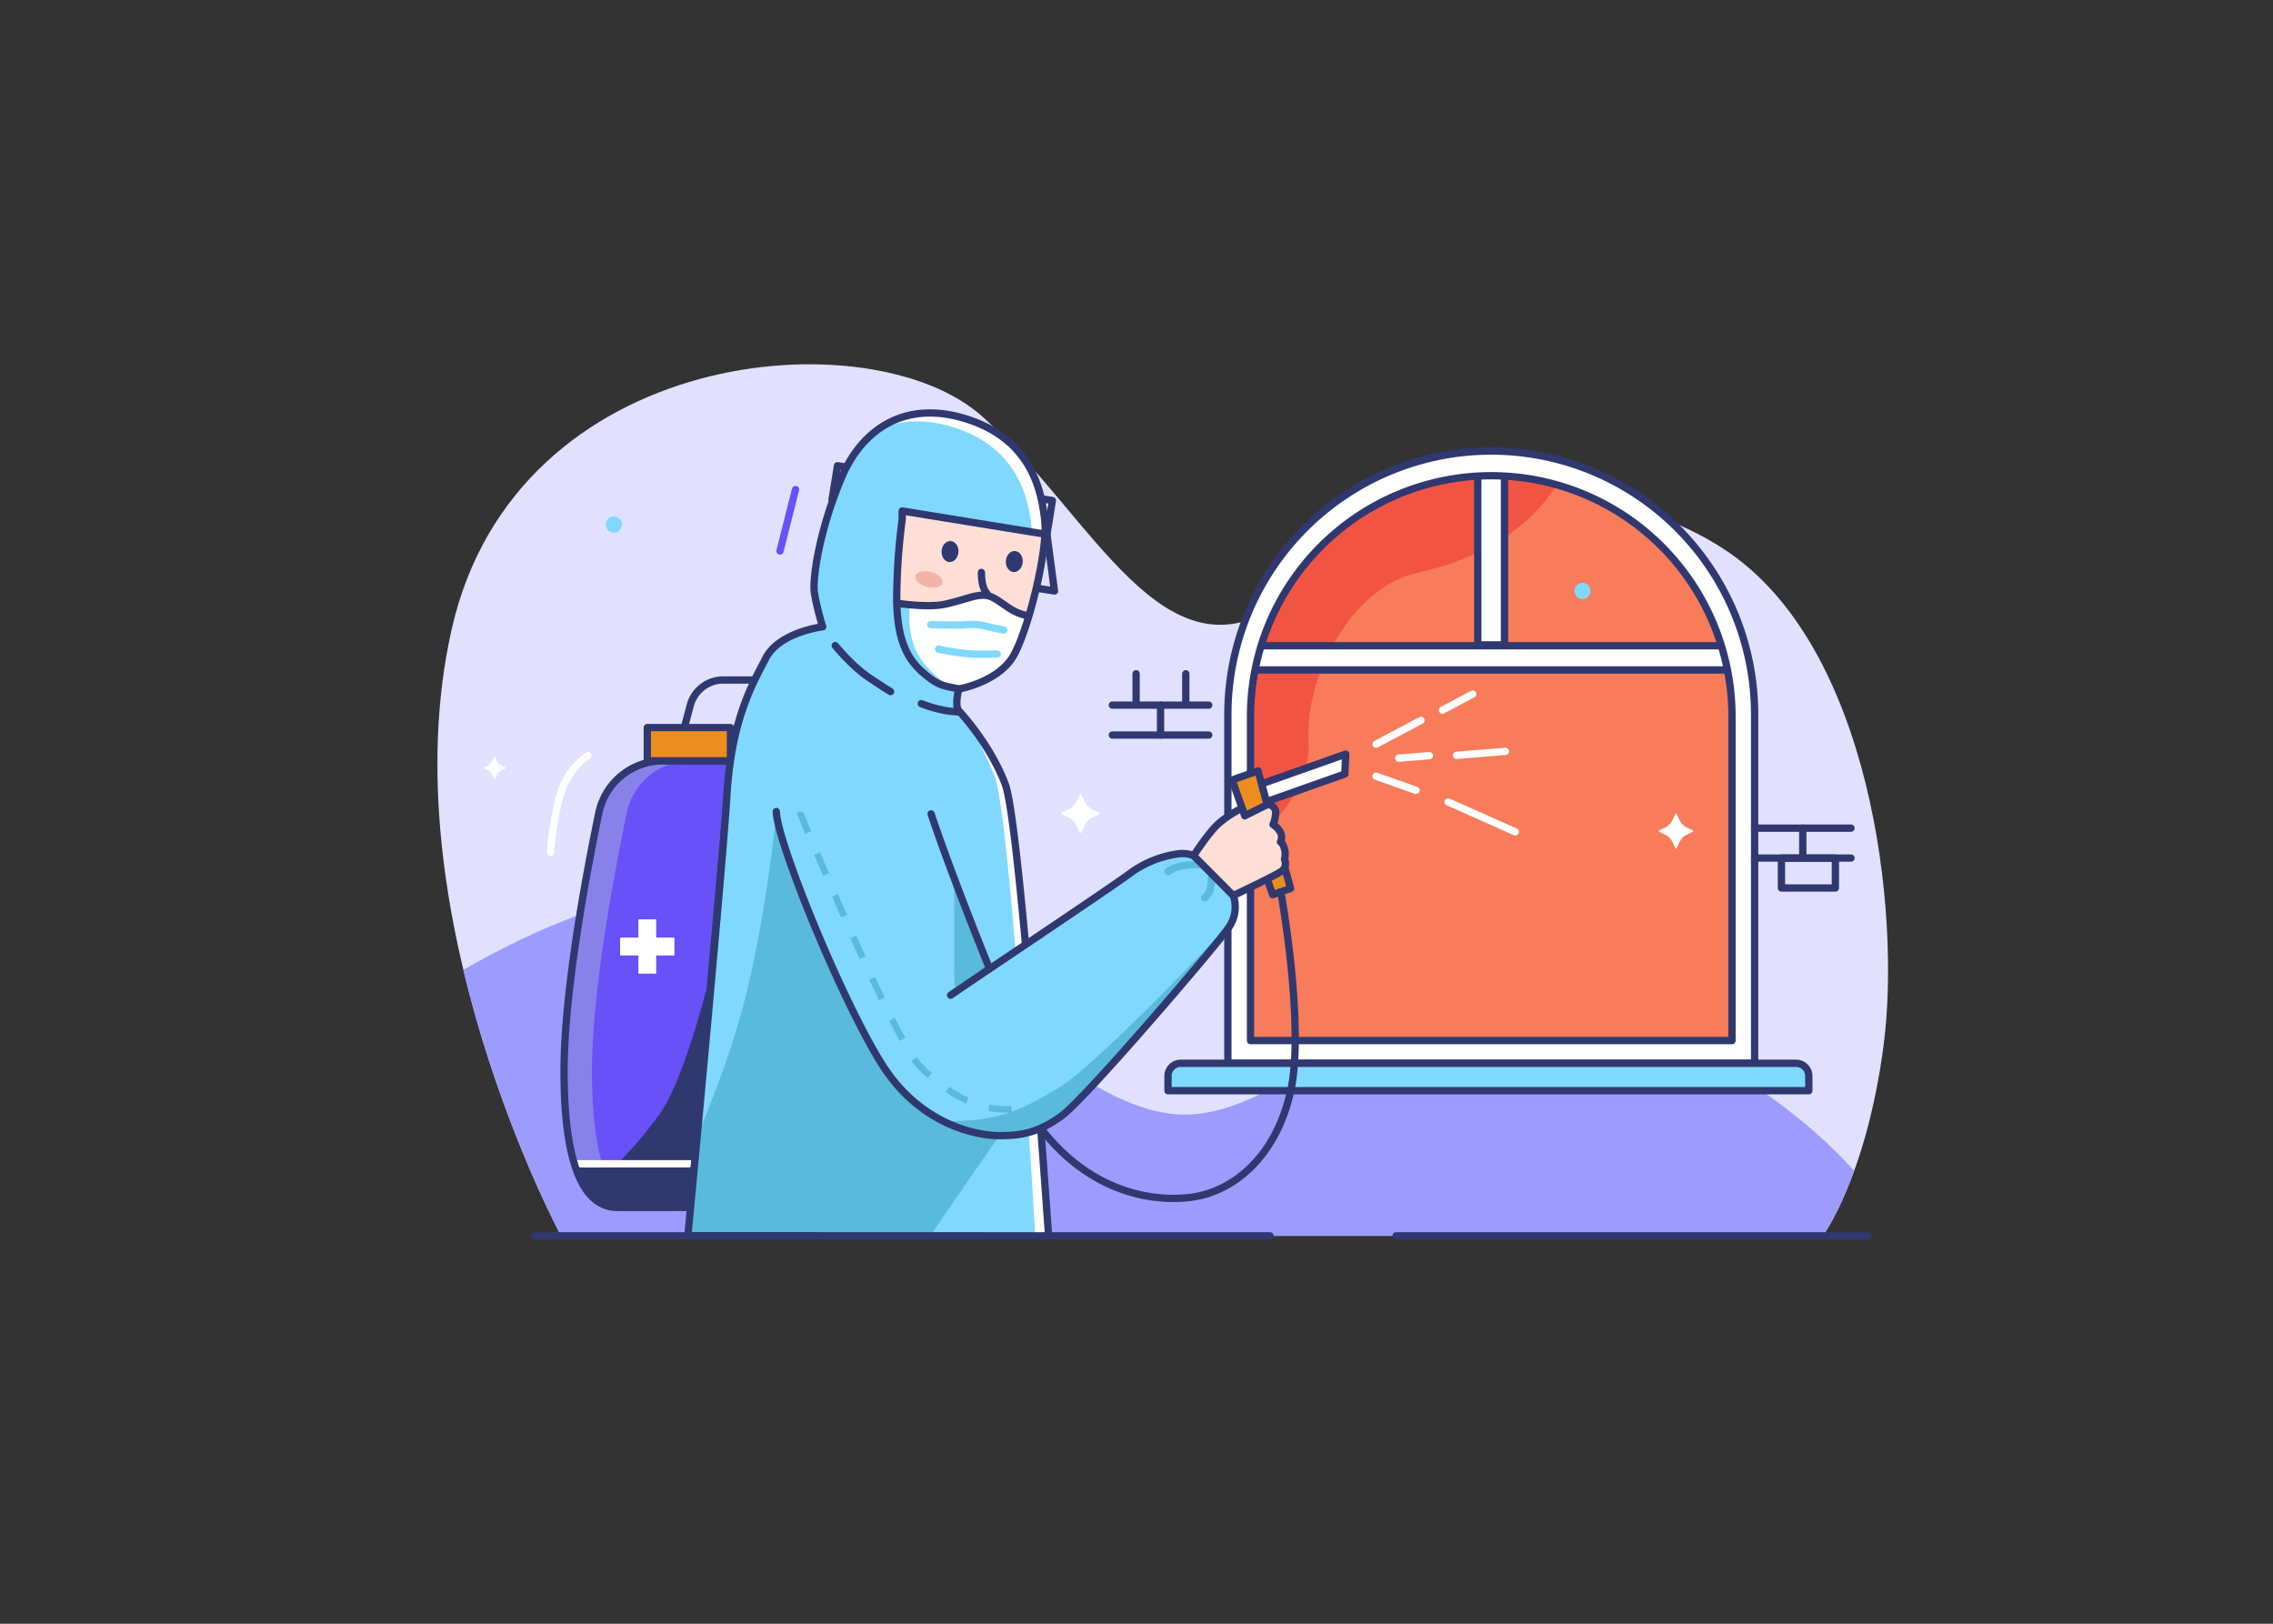 <svg id="Covid_Medical_Illustration" data-name="Covid Medical Illustration" xmlns="http://www.w3.org/2000/svg" xmlns:xlink="http://www.w3.org/1999/xlink" viewBox="0 0 700 500"><rect x="0" y="0" width="700" height="500" fill="#333333" stroke="none"/><defs><style>.cls-1{fill:#e1e1ff;}.cls-2,.cls-9{fill:#f87b5a;}.cls-12,.cls-13,.cls-14,.cls-2,.cls-3,.cls-4,.cls-5,.cls-6{stroke:#303870;}.cls-12,.cls-13,.cls-14,.cls-19,.cls-2,.cls-21,.cls-28,.cls-3,.cls-32,.cls-4,.cls-5,.cls-6{stroke-linecap:round;stroke-linejoin:round;stroke-width:2.25px;}.cls-15,.cls-3{fill:#8981ea;}.cls-20,.cls-4{fill:#fff;}.cls-24,.cls-5{fill:#feded5;}.cls-22,.cls-6{fill:#80d8ff;}.cls-7{clip-path:url(#clip-path);}.cls-8{fill:#9c9cff;}.cls-10{clip-path:url(#clip-path-2);}.cls-11{fill:#f25444;}.cls-12,.cls-19,.cls-21,.cls-28,.cls-31,.cls-32{fill:none;}.cls-13{fill:#80d9ff;}.cls-14{fill:#ec8d1e;}.cls-16{clip-path:url(#clip-path-3);}.cls-17{fill:#6851f9;}.cls-18{fill:#303870;}.cls-19{stroke:#fff;}.cls-21{stroke:#6851f9;}.cls-23{clip-path:url(#clip-path-4);}.cls-25{clip-path:url(#clip-path-5);}.cls-26{fill:#f4b3a8;}.cls-27{clip-path:url(#clip-path-6);}.cls-28{stroke:#80d8ff;}.cls-29{fill:#5abadb;}.cls-30{clip-path:url(#clip-path-7);}.cls-31,.cls-32{stroke:#5abadb;}.cls-31{stroke-miterlimit:10;stroke-width:2px;stroke-dasharray:7;}</style><clipPath id="clip-path"><path class="cls-1" d="M172.79,380.56s-53.41-99-33.73-186.61,129.3-96.42,163.51-65.65,55.77,83.16,92.78,57,89.81-45.82,135.41-16.3S585.4,281.05,580.1,321.71s-18.73,58.85-18.73,58.85Z"/></clipPath><clipPath id="clip-path-2"><path class="cls-2" d="M459.25,146.49h0a74.14,74.14,0,0,1,74.14,74.14v99.79a0,0,0,0,1,0,0H385.11a0,0,0,0,1,0,0V220.63A74.14,74.14,0,0,1,459.25,146.49Z"/></clipPath><clipPath id="clip-path-3"><path class="cls-3" d="M225,234.28H204.17a20.17,20.17,0,0,0-19.76,16.07c-4.21,20.33-10.7,55.56-10.7,79.53,0,35.48,9.14,41.93,16.52,41.93h22.48Z"/></clipPath><clipPath id="clip-path-4"><path class="cls-4" d="M322.92,380.56s-8.75-127.16-13.36-139.14-12.9-21-14.28-22.58,0-6.68,0-6.68,12.44-2.08,17.05-10.6,10.36-32.25,9.44-41-3.68-24.42-22.81-31.1-33.17,1.85-39.85,17.74-9,30.87-8.29,35.48A80.46,80.46,0,0,0,253.35,193s-13.36,1.61-17.51,9.67-10.6,18.89-12,42.39-12,135.46-12,135.46Z"/></clipPath><clipPath id="clip-path-5"><path class="cls-5" d="M277.85,159.86a191.44,191.44,0,0,0-1.69,25.34c.23,11.52,3,17.51,8.06,21.89s6.22,3.92,11.06,5.07,14.74-.92,21.42-9.22,5.72-38.37,5.72-38.37l-44.57-7.22v2.51"/></clipPath><clipPath id="clip-path-6"><path class="cls-4" d="M273.16,185.29s11.88,2.17,18.14.72,9.43-3.13,12.51-2.65,6.07,3.86,9.51,5.3,9.15,1.93,9.15,1.93-2.08,16.62-11.42,20.71-24.65,5.78-30.62.72S273.16,185.29,273.16,185.29Z"/></clipPath><clipPath id="clip-path-7"><path class="cls-6" d="M286.75,250.63c6.46,19.35,18,47.69,18,47.69s38.48-25.8,43.08-29.26A32.4,32.4,0,0,1,363,262.9c4.84-.52,6.91,2.24,6.91,2.24l9.91,10.6a11,11,0,0,1-1.62,10.14c-3.68,5.3-43.77,52.29-51.37,57.82s-13.36,6-19.12,6S284,347.16,271.78,328s-32.48-68.65-32.71-78.1"/></clipPath></defs><g id="Sterilization"><path class="cls-1" d="M172.79,380.56s-53.41-99-33.73-186.61,129.3-96.42,163.51-65.65,55.77,83.16,92.78,57,89.81-45.82,135.41-16.3S585.4,281.05,580.1,321.71s-18.73,58.85-18.73,58.85Z"/><g class="cls-7"><path class="cls-8" d="M116,316.16S191,257.93,243.54,277.34s89.2,66.12,121.59,65.88,65.28-45.07,106.43-38.61S587.22,354.89,590,399.33s-8.57,53.54-8.57,53.54H116Z"/></g><path class="cls-4" d="M378.14,327.42V220a81.11,81.11,0,0,1,162.22,0V327.42Z"/><path class="cls-9" d="M459.25,146.49h0a74.14,74.14,0,0,1,74.14,74.14v99.79a0,0,0,0,1,0,0H385.11a0,0,0,0,1,0,0V220.63A74.14,74.14,0,0,1,459.25,146.49Z"/><g class="cls-10"><path class="cls-11" d="M483.46,140.43s-6.49,27.14-47.07,36C415.8,181,401.86,209,403,227.78S384.54,263.3,374.3,260.7,366.21,163.13,403,145.33,483.46,140.43,483.46,140.43Z"/><rect class="cls-4" x="380.24" y="198.85" width="156.33" height="7.45"/><rect class="cls-4" x="430.45" y="165.71" width="57.53" height="8.23" transform="translate(629.04 -289.39) rotate(90)"/></g><path class="cls-12" d="M459.25,146.49h0a74.14,74.14,0,0,1,74.14,74.14v99.79a0,0,0,0,1,0,0H385.11a0,0,0,0,1,0,0V220.63A74.14,74.14,0,0,1,459.25,146.49Z"/><path class="cls-13" d="M363.62,327.42H553.13a3.92,3.92,0,0,1,3.92,3.92v4.52a0,0,0,0,1,0,0H359.7a0,0,0,0,1,0,0v-4.52A3.92,3.92,0,0,1,363.62,327.42Z"/><line class="cls-12" x1="342.56" y1="217.13" x2="372.24" y2="217.13"/><line class="cls-12" x1="342.56" y1="226.34" x2="372.24" y2="226.34"/><line class="cls-12" x1="357.4" y1="217.13" x2="357.4" y2="226.34"/><line class="cls-12" x1="349.88" y1="207.46" x2="349.88" y2="216.68"/><line class="cls-12" x1="365.18" y1="207.46" x2="365.18" y2="216.68"/><line class="cls-12" x1="540.36" y1="255.02" x2="570.03" y2="255.02"/><line class="cls-12" x1="540.36" y1="264.23" x2="570.03" y2="264.23"/><line class="cls-12" x1="555.19" y1="255.02" x2="555.19" y2="264.23"/><rect class="cls-12" x="548.62" y="264.23" width="16.61" height="9.21"/><rect class="cls-4" x="256.66" y="148.68" width="67.04" height="10.6" transform="translate(28.37 -44.44) rotate(9.21)"/><path class="cls-12" d="M277.85,157.35l1,11.18a8,8,0,0,0,6.65,7.1L324.74,182l-2.32-17.41Z"/><polygon class="cls-14" points="397.45 273.57 391.95 275.51 379.46 240.18 387.42 237.37 397.45 273.57"/><polygon class="cls-4" points="414.16 238.34 390.05 246.86 388.53 241.37 414.43 232.21 414.16 238.34"/><path class="cls-12" d="M394.45,274.63s7.5,41.43,3,61.47-17.37,30.52-29.86,32.48c-9.51,1.5-30.39.5-47.09-21.17"/><path class="cls-15" d="M225,234.28H204.17a20.17,20.17,0,0,0-19.76,16.07c-4.21,20.33-10.7,55.56-10.7,79.53,0,35.48,9.14,41.93,16.52,41.93h22.48Z"/><g class="cls-16"><path class="cls-17" d="M233.59,234.28H212.8A20.17,20.17,0,0,0,193,250.35c-4.21,20.33-10.7,55.56-10.7,79.53,0,35.48,9.15,41.93,16.52,41.93h22.48Z"/><path class="cls-18" d="M219.28,298s-8.07,33.89-16.1,45-14.36,16.47-14.36,16.47l-14.5-.14s-5.63,11.4,6.48,14.64,31,4.93,35.47-1.27S219.28,298,219.28,298Z"/><line class="cls-19" x1="176.88" y1="358.36" x2="213.49" y2="358.36"/><rect class="cls-20" x="196.6" y="283.09" width="5.48" height="16.73"/><rect class="cls-20" x="196.6" y="283.09" width="5.48" height="16.73" transform="translate(490.79 92.12) rotate(90)"/></g><path class="cls-12" d="M225,234.28H204.17a20.17,20.17,0,0,0-19.76,16.07c-4.21,20.33-10.7,55.56-10.7,79.53,0,35.48,9.14,41.93,16.52,41.93h22.48Z"/><path class="cls-12" d="M208,234.28l4.59-17.11a10.5,10.5,0,0,1,10.14-7.78h9.73"/><rect class="cls-14" x="199.34" y="224.04" width="25.62" height="10.23"/><line class="cls-19" x1="423.78" y1="229.16" x2="437.58" y2="221.84"/><line class="cls-19" x1="430.76" y1="233.46" x2="440.18" y2="232.69"/><line class="cls-19" x1="448.57" y1="232.6" x2="463.62" y2="231.36"/><line class="cls-19" x1="444.23" y1="218.67" x2="453.55" y2="213.72"/><line class="cls-19" x1="423.78" y1="239.02" x2="436.1" y2="243.38"/><line class="cls-19" x1="445.95" y1="246.93" x2="466.65" y2="256.15"/><path class="cls-19" d="M181.08,232.68s-6.76,4-9,13.69a98.53,98.53,0,0,0-2.54,16.15"/><line class="cls-21" x1="244.99" y1="150.74" x2="240.21" y2="169.67"/><path class="cls-20" d="M516.17,250.39c.11.18.19.28.24.39l.81,1.72a4.87,4.87,0,0,0,2.29,2.32c.59.29,1.18.55,1.77.83a1.25,1.25,0,0,1,.27.25,1.82,1.82,0,0,1-.29.27c-.58.29-1.17.56-1.75.84a4.82,4.82,0,0,0-2.29,2.32l-.83,1.77c0,.08-.16.19-.24.19s-.19-.1-.24-.19c-.28-.58-.55-1.18-.83-1.76a4.9,4.9,0,0,0-2.32-2.35c-.57-.28-1.15-.53-1.72-.82a1.08,1.08,0,0,1-.3-.27,1.86,1.86,0,0,1,.31-.26c.58-.29,1.18-.55,1.76-.83a4.84,4.84,0,0,0,2.23-2.26c.29-.58.56-1.18.84-1.76A2.7,2.7,0,0,1,516.17,250.39Z"/><path class="cls-20" d="M152.32,232.92l.16.25c.17.37.34.74.52,1.11a3.12,3.12,0,0,0,1.48,1.5l1.14.53a.87.87,0,0,1,.17.16,1,1,0,0,1-.18.18l-1.13.54a3.12,3.12,0,0,0-1.48,1.5c-.18.38-.35.76-.54,1.14,0,.06-.1.13-.15.13s-.12-.07-.15-.13c-.19-.38-.36-.76-.54-1.14a3.19,3.19,0,0,0-1.5-1.51l-1.11-.53a1,1,0,0,1-.19-.17c.07-.06.12-.14.2-.17.37-.19.76-.36,1.13-.54a3.11,3.11,0,0,0,1.45-1.46c.18-.38.35-.76.54-1.13C152.18,233.1,152.24,233,152.32,232.92Z"/><path class="cls-20" d="M332.77,244.33c.13.21.21.32.27.44.3.63.59,1.27.9,1.91a5.35,5.35,0,0,0,2.54,2.58c.65.31,1.31.6,2,.92a1.5,1.5,0,0,1,.3.27c-.11.1-.19.24-.32.3-.64.33-1.3.62-1.95.94a5.39,5.39,0,0,0-2.54,2.58l-.92,2c-.05.1-.17.22-.26.22s-.22-.12-.27-.22c-.31-.64-.61-1.3-.92-2a5.45,5.45,0,0,0-2.58-2.61c-.63-.3-1.28-.59-1.91-.9a1.52,1.52,0,0,1-.32-.3,1.92,1.92,0,0,1,.34-.3c.64-.31,1.3-.6,2-.92a5.3,5.3,0,0,0,2.48-2.51c.32-.65.62-1.3.93-1.95A5.28,5.28,0,0,1,332.77,244.33Z"/><circle class="cls-22" cx="189.04" cy="161.52" r="2.49"/><circle class="cls-22" cx="487.36" cy="181.98" r="2.49"/><line class="cls-12" x1="164.75" y1="380.56" x2="391.12" y2="380.56"/><line class="cls-12" x1="429.94" y1="380.56" x2="575.26" y2="380.56"/><path class="cls-20" d="M322.92,380.56s-8.75-127.16-13.36-139.14-12.9-21-14.28-22.58,0-6.68,0-6.68,12.44-2.08,17.05-10.6,10.36-32.25,9.44-41-3.68-24.42-22.81-31.1-33.17,1.85-39.85,17.74-9,30.87-8.29,35.48A80.46,80.46,0,0,0,253.35,193s-13.36,1.61-17.51,9.67-10.6,18.89-12,42.39-12,135.46-12,135.46Z"/><g class="cls-23"><path class="cls-22" d="M319,383.14s-7.74-132.6-12.78-144.41c-6-14.16-9.57-18.28-11-19.89s2.65-3.62,2.65-3.62,5.87-2.56,10.48-11.08,10.37-32.26,9.45-41-3.69-24.42-22.81-31.1-33.18,1.84-39.86,17.74-9,30.87-8.29,35.48a55.25,55.25,0,0,1,.63,8.2s-11.46,3.78-15.6,11.84-10.6,18.89-12,42.39-12,135.46-12,135.46Z"/><path class="cls-24" d="M277.85,159.86a191.44,191.44,0,0,0-1.69,25.34c.23,11.52,3,17.51,8.06,21.89s6.22,3.92,11.06,5.07,14.74-.92,21.42-9.22,5.72-38.37,5.72-38.37l-44.57-7.22v2.51"/><g class="cls-25"><path class="cls-12" d="M302.24,176.27s-.11,4.08,1.31,5.94,1.41,3-.43,4.25l-1.83,1.24"/><ellipse class="cls-26" cx="286.1" cy="178.42" rx="2.38" ry="4.27" transform="translate(41.6 410.61) rotate(-75.47)"/><ellipse class="cls-18" cx="292.55" cy="169.82" rx="3.24" ry="2.6" transform="translate(102.61 449.73) rotate(-85.97)"/><ellipse class="cls-18" cx="312.34" cy="172.91" rx="3.24" ry="2.6" transform="translate(117.93 472.33) rotate(-85.97)"/><path class="cls-20" d="M273.16,185.29s11.88,2.17,18.14.72,9.43-3.13,12.51-2.65,6.07,3.86,9.51,5.3,9.15,1.93,9.15,1.93-2.08,16.62-11.42,20.71-24.65,5.78-30.62.72S273.16,185.29,273.16,185.29Z"/><g class="cls-27"><path class="cls-22" d="M280.4,184.66s-1.76,10.15,2.53,17.26,11.69,10.63,13.17,11-20.07-1.69-22.32-11.62S270.4,184,270.4,184Z"/></g><path class="cls-12" d="M273.16,185.29s11.88,2.17,18.14.72,9.43-3.13,12.51-2.65,6.07,3.86,9.51,5.3,9.15,1.93,9.15,1.93-2.08,16.62-11.42,20.71-24.65,5.78-30.62.72S273.16,185.29,273.16,185.29Z"/><path class="cls-28" d="M286.64,192.35s7.95.23,10.71.05a17.26,17.26,0,0,1,6.11.37c1.52.45,5.64,1.25,5.64,1.25"/><path class="cls-28" d="M289.05,199.89a75.08,75.08,0,0,0,10.17,1.5c3.8.11,7.88,0,7.88,0"/></g><path class="cls-12" d="M277.85,159.86a191.44,191.44,0,0,0-1.69,25.34c.23,11.52,3,17.51,8.06,21.89s6.22,3.92,11.06,5.07,14.74-.92,21.42-9.22,5.72-38.37,5.72-38.37l-44.57-7.22v2.51"/><path class="cls-29" d="M239.07,249.94s-2.62,29.29-9.38,56.69S208,364.82,208,364.82l-3.05,24.4h75.46l27.34-39.53Z"/><path class="cls-12" d="M257.22,198.8s5.1,6.27,10.17,9.7,6.88,4.47,6.88,4.47"/><path class="cls-12" d="M283.74,216.68a38.32,38.32,0,0,0,9,2.35c4,.36,5.4.38,5.4.38"/></g><path class="cls-12" d="M322.92,380.56s-8.75-127.16-13.36-139.14-12.9-21-14.28-22.58,0-6.68,0-6.68,12.44-2.08,17.05-10.6,10.36-32.25,9.44-41-3.68-24.42-22.81-31.1-33.17,1.85-39.85,17.74-9,30.87-8.29,35.48A80.46,80.46,0,0,0,253.35,193s-13.36,1.61-17.51,9.67-10.6,18.89-12,42.39-12,135.46-12,135.46Z"/><path class="cls-22" d="M286.75,250.63c6.46,19.35,18,47.69,18,47.69s38.48-25.8,43.08-29.26A32.4,32.4,0,0,1,363,262.9c4.84-.52,6.91,2.24,6.91,2.24l9.91,10.6a11,11,0,0,1-1.62,10.14c-3.68,5.3-43.77,52.29-51.37,57.82s-13.36,6-19.12,6S284,347.16,271.78,328s-32.48-68.65-32.71-78.1"/><g class="cls-30"><path class="cls-29" d="M293.89,266.09v33.73a21.87,21.87,0,0,0,.54,5.49l13.16-9.38Z"/><path class="cls-31" d="M246.21,249.94s28.91,70.21,37.17,78.47,19.14,15,30.78,12.76"/><path class="cls-32" d="M370.43,266.32s-7.39-.7-10.73,2.11"/><path class="cls-32" d="M373.1,270s0,3.38-.7,4.65a6.6,6.6,0,0,1-1.41,1.83"/><path class="cls-29" d="M381.74,281.39S339,327.05,326.36,334.74,306.65,346,285.54,345.16c-20.05-.8,24.16,16.51,41.21,4.53S376.85,297.44,381.74,281.39Z"/><line class="cls-6" x1="304.72" y1="298.32" x2="292.76" y2="306.45"/></g><path class="cls-12" d="M286.75,250.63c6.46,19.35,18,47.69,18,47.69s38.48-25.8,43.08-29.26A32.4,32.4,0,0,1,363,262.9c4.84-.52,6.91,2.24,6.91,2.24l9.91,10.6a11,11,0,0,1-1.62,10.14c-3.68,5.3-43.77,52.29-51.37,57.82s-13.36,6-19.12,6S284,347.16,271.78,328s-32.48-68.65-32.71-78.1"/><path class="cls-5" d="M367.59,263.5s4.33-6.71,7.4-9.64a33.51,33.51,0,0,1,7.52-5l.84,2.36s6.54-3.32,7.15-3.48a2.53,2.53,0,0,1,2.31,3.07,9.16,9.16,0,0,1-.77,3.08,6.83,6.83,0,0,1,2.3,2.45,3.31,3.31,0,0,1,0,2.92s.77.34,1.23,2.17a6.23,6.23,0,0,1,0,3.21,2.87,2.87,0,0,1-.77,3.53c-1.84,1.38-15,7.6-15,7.6Z"/></g></svg>